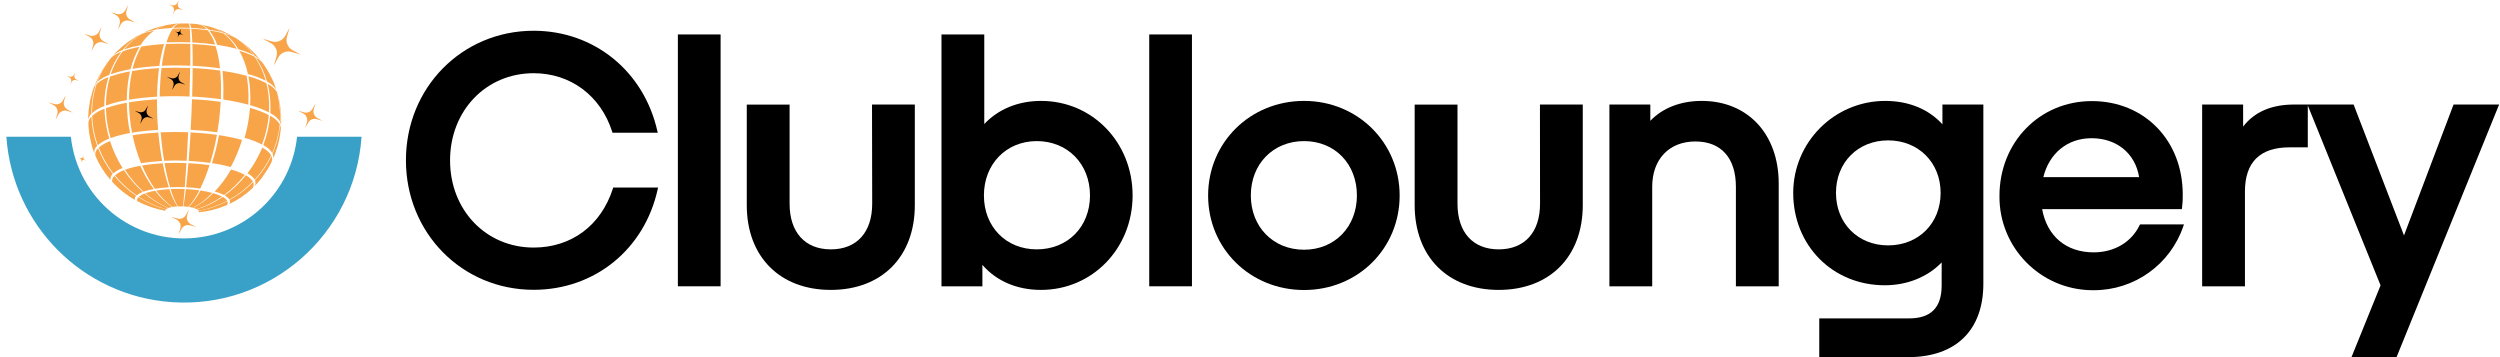 <svg width="196" height="28" viewBox="0 0 196 28" fill="none" xmlns="http://www.w3.org/2000/svg">
<path d="M28.346 10.72C27.82 18.409 21.158 24.216 13.468 23.688C6.513 23.211 0.977 17.674 0.5 10.72H5.556C6.079 15.616 10.472 19.164 15.369 18.641C19.545 18.196 22.845 14.896 23.29 10.72H28.346Z" fill="#39A1C7"/>
<path d="M48.052 14.779C47.123 17.678 44.8 19.409 41.836 19.409C38.101 19.409 35.285 16.47 35.285 12.574C35.285 8.679 38.101 5.74 41.837 5.74C44.736 5.74 47.098 7.506 47.998 10.333L48.02 10.405H51.566L51.538 10.278C50.478 5.574 46.575 2.411 41.837 2.411C36.223 2.411 31.825 6.872 31.825 12.567C31.825 18.263 36.223 22.721 41.837 22.721C46.627 22.721 50.536 19.542 51.566 14.825L51.594 14.701H48.075L48.052 14.779Z" fill="black"/>
<path d="M56.495 2.701H53.145V22.446H56.495V2.701Z" fill="black"/>
<path d="M68.38 15.972C68.38 18.213 67.17 19.55 65.142 19.55C63.114 19.55 61.904 18.213 61.904 15.972V8.199H58.547V16.084C58.547 20.121 61.134 22.729 65.135 22.729C69.136 22.729 71.722 20.121 71.722 16.084V8.195H68.366L68.38 15.972Z" fill="black"/>
<path d="M81.622 7.911C79.829 7.911 78.266 8.554 77.167 9.725V2.701H73.812V22.446H77.02V20.764C78.112 22.034 79.732 22.729 81.613 22.729C85.641 22.729 88.796 19.475 88.796 15.321C88.796 11.168 85.648 7.911 81.622 7.911ZM81.283 11.062C83.701 11.062 85.456 12.854 85.456 15.321C85.456 17.789 83.701 19.55 81.283 19.55C78.865 19.55 77.139 17.772 77.139 15.321C77.139 12.871 78.881 11.062 81.283 11.062Z" fill="black"/>
<path d="M93.449 2.701H90.1V22.446H93.449V2.701Z" fill="black"/>
<path d="M102.238 7.911C98.019 7.911 94.716 11.166 94.716 15.33C94.716 19.494 98.019 22.737 102.238 22.737C106.457 22.737 109.732 19.483 109.732 15.33C109.732 11.177 106.441 7.911 102.238 7.911ZM102.238 19.579C99.82 19.579 98.065 17.788 98.065 15.321C98.065 12.855 99.82 11.062 102.238 11.062C104.656 11.062 106.382 12.854 106.382 15.321C106.382 17.789 104.639 19.579 102.238 19.579Z" fill="black"/>
<path d="M120.739 15.972C120.739 18.213 119.529 19.55 117.501 19.55C115.473 19.55 114.267 18.213 114.267 15.972V8.199H110.91V16.084C110.91 20.121 113.496 22.729 117.498 22.729C121.499 22.729 124.089 20.121 124.089 16.084V8.195H120.732L120.739 15.972Z" fill="black"/>
<path d="M133.416 7.911C131.764 7.911 130.346 8.464 129.385 9.472V8.195H126.177V22.446H129.533V14.641C129.533 12.484 130.86 11.091 132.914 11.091C134.969 11.091 136.094 12.417 136.094 14.641V22.446H139.451V14.357C139.438 10.502 137.018 7.911 133.416 7.911Z" fill="black"/>
<path d="M152.286 9.746C151.216 8.561 149.637 7.911 147.801 7.911C143.819 7.914 140.594 11.14 140.588 15.122C140.588 19.248 143.676 22.365 147.769 22.365C149.525 22.365 151.126 21.716 152.226 20.575V22.375C152.226 24.115 151.389 24.962 149.667 24.962H142.63V28H149.585C153.341 28 155.495 25.898 155.495 22.234V8.195H152.286V9.746ZM148.029 19.238C145.66 19.238 143.941 17.507 143.941 15.122C143.941 12.737 145.66 11.006 148.029 11.006C150.398 11.006 152.145 12.737 152.145 15.122C152.145 17.507 150.414 19.238 148.029 19.238Z" fill="black"/>
<path d="M167.758 17.627C167.127 18.973 165.776 19.785 164.142 19.785C161.992 19.785 160.489 18.521 160.102 16.395H171.054L171.069 16.309C171.116 15.957 171.136 15.604 171.127 15.249C171.127 11.009 168.124 7.925 164.002 7.925C159.881 7.925 156.759 11.181 156.759 15.344C156.708 19.384 159.943 22.7 163.983 22.752C164.036 22.752 164.089 22.752 164.142 22.752C167.323 22.764 170.157 20.741 171.176 17.727L171.224 17.591H167.795L167.76 17.627H167.758ZM160.197 13.887C160.665 12 162.103 10.836 163.976 10.836C165.953 10.836 167.405 12.028 167.707 13.887H160.197Z" fill="black"/>
<path d="M192.359 8.195L188.473 18.459L184.523 8.195H179.864C178.082 8.195 176.737 8.776 175.861 9.926V8.195H172.648V22.446H176.004V15.016C176.004 12.719 177.179 11.552 179.497 11.552H180.931V8.268L186.636 22.372L184.357 27.997H187.89L195.873 8.336L195.931 8.195H192.359Z" fill="black"/>
<path d="M21.072 9.02C20.602 8.782 20.107 8.593 19.598 8.457C19.54 9.251 19.397 10.039 19.173 10.804C19.646 10.933 20.105 11.11 20.542 11.334C20.824 10.591 21.003 9.811 21.072 9.02Z" fill="#F8A54A"/>
<path d="M17.445 5.559C17.509 6.222 17.528 6.886 17.507 7.55V7.806C18.167 7.9 18.823 8.034 19.468 8.206C19.468 8.119 19.476 8.029 19.478 7.95C19.501 7.276 19.453 6.603 19.335 5.941C18.713 5.778 18.081 5.651 17.445 5.559Z" fill="#F8A54A"/>
<path d="M19.197 13.707C18.851 13.532 18.487 13.392 18.113 13.292C17.756 13.913 17.328 14.493 16.837 15.016C17.09 15.083 17.334 15.175 17.567 15.293C18.178 14.839 18.727 14.306 19.197 13.707Z" fill="#F8A54A"/>
<path d="M15.106 5.333C15.106 5.932 15.09 6.596 15.069 7.315V7.571C15.844 7.609 16.604 7.679 17.319 7.78V7.524C17.342 6.86 17.323 6.195 17.265 5.533C16.576 5.437 15.85 5.37 15.106 5.333Z" fill="#F8A54A"/>
<path d="M17.037 10.37C17.171 9.582 17.259 8.787 17.302 7.988C16.595 7.889 15.829 7.812 15.055 7.782C15.028 8.585 14.991 9.393 14.947 10.177C15.668 10.213 16.373 10.278 17.037 10.37Z" fill="#F8A54A"/>
<path d="M18.095 13.09C18.459 12.414 18.754 11.704 18.978 10.97C18.385 10.811 17.78 10.688 17.173 10.599C17.033 11.34 16.848 12.071 16.618 12.79C17.116 12.862 17.609 12.961 18.095 13.09Z" fill="#F8A54A"/>
<path d="M8.881 13.592C9.096 13.41 9.343 13.267 9.61 13.173C9.197 12.514 8.865 11.806 8.626 11.064C8.303 11.179 8.003 11.352 7.743 11.575C8.022 12.299 8.405 12.977 8.881 13.592Z" fill="#F8A54A"/>
<path d="M8.305 8.479C8.324 9.274 8.448 10.062 8.672 10.825C9.167 10.651 9.677 10.518 10.195 10.43C10.036 9.649 9.951 8.854 9.942 8.056C9.386 8.151 8.838 8.292 8.305 8.479Z" fill="#F8A54A"/>
<path d="M11.248 15.026C11.511 14.934 11.783 14.864 12.059 14.816C11.64 14.251 11.283 13.64 10.999 12.997C10.589 13.066 10.186 13.17 9.794 13.309C10.202 13.944 10.69 14.519 11.248 15.026Z" fill="#F8A54A"/>
<path d="M11.204 7.877C10.817 7.919 10.453 7.969 10.112 8.025C10.119 8.824 10.2 9.621 10.352 10.405C10.668 10.35 11.006 10.304 11.368 10.265C11.704 10.23 12.048 10.204 12.394 10.182C12.331 9.4 12.301 8.593 12.309 7.789C11.937 7.81 11.566 7.838 11.204 7.877Z" fill="#F8A54A"/>
<path d="M16.479 12.771C16.698 12.048 16.874 11.313 17.009 10.571C16.351 10.479 15.655 10.416 14.943 10.38C14.899 11.159 14.848 11.912 14.791 12.613C15.367 12.642 15.94 12.694 16.479 12.771Z" fill="#F8A54A"/>
<path d="M14.588 14.68C14.972 14.7 15.346 14.735 15.701 14.784C15.987 14.191 16.23 13.576 16.424 12.947C15.894 12.875 15.339 12.822 14.77 12.793C14.712 13.486 14.652 14.133 14.588 14.68Z" fill="#F8A54A"/>
<path d="M15.085 3.45C15.101 3.929 15.11 4.51 15.108 5.16C15.844 5.195 16.567 5.263 17.249 5.358C17.191 4.77 17.077 4.187 16.908 3.62C16.327 3.533 15.712 3.482 15.085 3.45Z" fill="#F8A54A"/>
<path d="M11.396 10.469C11.043 10.508 10.705 10.553 10.393 10.606C10.548 11.355 10.771 12.089 11.059 12.797C11.315 12.755 11.589 12.716 11.882 12.686C12.175 12.656 12.433 12.634 12.714 12.618C12.585 11.912 12.483 11.165 12.412 10.387C12.069 10.41 11.73 10.439 11.396 10.469Z" fill="#F8A54A"/>
<path d="M12.689 14.728C12.866 14.71 13.051 14.694 13.237 14.684C13.037 14.067 12.877 13.438 12.756 12.8C12.481 12.815 12.21 12.838 11.944 12.866C11.677 12.894 11.389 12.933 11.14 12.975C11.409 13.618 11.744 14.23 12.142 14.802C12.311 14.774 12.493 14.749 12.689 14.728Z" fill="#F8A54A"/>
<path d="M8.566 10.868C8.338 10.107 8.213 9.319 8.192 8.524C7.837 8.647 7.51 8.836 7.224 9.08C7.25 9.866 7.4 10.645 7.665 11.386C7.93 11.159 8.236 10.983 8.566 10.868Z" fill="#F8A54A"/>
<path d="M20.127 4.547L20.049 4.501C20.446 5.079 20.745 5.718 20.932 6.393L21.024 6.446C21.278 6.582 21.494 6.78 21.651 7.022C21.596 6.845 21.534 6.669 21.474 6.492L21.329 6.183C21.262 6.038 21.19 5.895 21.114 5.755L21.033 5.614L20.84 5.3C20.761 5.178 20.676 5.052 20.605 4.946C20.473 4.784 20.31 4.648 20.127 4.547Z" fill="#F8A54A"/>
<path d="M21.985 9.331C21.985 9.416 21.985 9.508 21.973 9.585C22.017 9.681 22.038 9.785 22.033 9.891L22.045 9.615C22.052 9.214 22.031 8.813 21.981 8.414C21.962 8.282 21.937 8.123 21.905 7.918C21.84 7.647 21.798 7.471 21.764 7.338L21.738 7.266C21.923 7.937 22.006 8.635 21.985 9.331Z" fill="#F8A54A"/>
<path d="M21.563 6.722L21.547 6.683C21.568 6.741 21.589 6.798 21.609 6.86L21.563 6.722Z" fill="#F8A54A"/>
<path d="M18.3 2.869L18.279 2.857L17.989 2.692C17.812 2.606 17.606 2.507 17.441 2.433L17.095 2.297C17.014 2.267 16.918 2.233 16.742 2.178L16.622 2.143C16.927 2.238 17.215 2.378 17.48 2.558C17.763 2.632 18.038 2.736 18.3 2.869Z" fill="#F8A54A"/>
<path d="M19.946 4.356L20.022 4.402C20.195 4.499 20.351 4.628 20.478 4.78L20.328 4.593C20.127 4.365 20.005 4.227 19.902 4.12C19.8 4.012 19.667 3.893 19.453 3.694C19.252 3.53 19.12 3.422 19.001 3.332L18.648 3.084L18.535 3.012L18.501 2.991C19.059 3.356 19.549 3.819 19.946 4.356Z" fill="#F8A54A"/>
<path d="M8.351 4.994C8.222 5.171 8.096 5.36 7.997 5.524C7.858 5.778 7.769 5.939 7.706 6.065C7.642 6.19 7.566 6.36 7.446 6.628L7.416 6.718C7.467 6.623 7.526 6.533 7.593 6.448C7.784 5.934 8.038 5.445 8.351 4.994Z" fill="#F8A54A"/>
<path d="M7.617 11.433C7.349 10.697 7.199 9.921 7.171 9.137C7.042 9.257 6.959 9.418 6.932 9.592V9.81C6.946 10.02 6.973 10.264 6.992 10.454C7.047 10.76 7.132 11.161 7.211 11.476C7.266 11.663 7.328 11.847 7.398 12.028C7.365 11.806 7.448 11.582 7.617 11.433Z" fill="#F8A54A"/>
<path d="M21.957 9.794C21.883 10.573 21.683 11.334 21.365 12.048C21.434 12.189 21.439 12.354 21.381 12.5L21.557 12.089C21.651 11.809 21.711 11.633 21.753 11.495C21.796 11.357 21.835 11.175 21.904 10.887C21.932 10.711 21.953 10.576 21.971 10.465C21.988 10.354 22.003 10.22 22.018 10.112C22.026 10.002 22.004 9.893 21.957 9.794Z" fill="#F8A54A"/>
<path d="M18.397 2.922L18.379 2.913L18.402 2.925L18.397 2.922Z" fill="#F8A54A"/>
<path d="M21.28 12.23C20.948 12.926 20.512 13.567 19.987 14.133C20.063 14.291 20.044 14.479 19.938 14.62C20.13 14.426 20.31 14.221 20.48 14.005C20.657 13.763 20.867 13.451 21.019 13.207C21.171 12.963 21.232 12.808 21.296 12.686C21.356 12.539 21.351 12.373 21.28 12.23Z" fill="#F8A54A"/>
<path d="M17.404 2.535C17.125 2.341 16.818 2.196 16.491 2.102H16.468L16.222 2.035L16.005 1.987L15.795 1.943L15.618 1.913C15.894 1.966 16.146 2.106 16.335 2.314C16.696 2.367 17.053 2.441 17.404 2.535Z" fill="#F8A54A"/>
<path d="M8.686 4.547L8.676 4.559L8.631 4.614L8.686 4.547Z" fill="#F8A54A"/>
<path d="M8.817 4.393L8.803 4.416L8.819 4.397V4.393H8.817Z" fill="#F8A54A"/>
<path d="M12.17 2.337C12.424 2.175 12.705 2.055 13 1.984C12.68 2.047 12.364 2.132 12.055 2.236L11.896 2.291L11.629 2.397C11.507 2.45 11.387 2.509 11.276 2.574C11.568 2.47 11.866 2.39 12.17 2.337Z" fill="#F8A54A"/>
<path d="M13.585 2.185C14.011 2.164 14.447 2.164 14.874 2.185C14.855 1.963 14.829 1.843 14.799 1.841H14.124C13.901 1.871 13.705 1.996 13.585 2.185Z" fill="#F8A54A"/>
<path d="M12.866 2.24C13.066 2.219 13.269 2.201 13.475 2.191C13.611 1.998 13.822 1.869 14.057 1.837H14.018L13.687 1.865C13.484 1.89 13.292 1.918 13.096 1.956C12.799 2.023 12.518 2.141 12.264 2.309C12.449 2.297 12.65 2.263 12.866 2.24Z" fill="#F8A54A"/>
<path d="M14.986 2.187C15.412 2.206 15.83 2.245 16.222 2.3C16.046 2.092 15.802 1.952 15.533 1.904L15.42 1.89L15.244 1.871L15.067 1.855H14.841C14.905 1.844 14.949 1.963 14.986 2.187Z" fill="#F8A54A"/>
<path d="M9.621 3.918C10.022 3.422 10.509 3.003 11.06 2.682C10.965 2.719 10.871 2.761 10.781 2.809L10.642 2.888C10.37 3.065 10.214 3.162 10.066 3.268C9.949 3.353 9.813 3.462 9.592 3.636C9.372 3.839 9.239 3.962 9.128 4.067C9.017 4.171 8.939 4.264 8.851 4.367C9.077 4.171 9.338 4.019 9.621 3.918Z" fill="#F8A54A"/>
<path d="M16.867 3.492C16.742 3.086 16.544 2.705 16.284 2.369C15.874 2.312 15.44 2.272 14.995 2.249C15.032 2.501 15.06 2.865 15.079 3.328C15.692 3.356 16.298 3.415 16.867 3.492Z" fill="#F8A54A"/>
<path d="M18.696 3.865C19.1 3.973 19.494 4.123 19.869 4.312C19.482 3.78 19.003 3.323 18.455 2.959C18.185 2.823 17.902 2.715 17.611 2.636C18.049 2.97 18.418 3.388 18.696 3.865Z" fill="#F8A54A"/>
<path d="M19.436 5.803C19.92 5.93 20.39 6.109 20.838 6.333C20.655 5.66 20.36 5.024 19.966 4.448C19.584 4.254 19.183 4.102 18.77 3.991C19.082 4.558 19.307 5.169 19.436 5.803Z" fill="#F8A54A"/>
<path d="M18.572 3.832C18.303 3.358 17.943 2.945 17.512 2.613C17.146 2.516 16.774 2.44 16.399 2.385C16.676 2.719 16.887 3.102 17.023 3.514C17.546 3.59 18.061 3.696 18.572 3.832Z" fill="#F8A54A"/>
<path d="M19.621 7.992C19.621 8.077 19.618 8.162 19.611 8.246C20.121 8.384 20.616 8.573 21.087 8.812C21.087 8.727 21.087 8.635 21.098 8.555C21.121 7.872 21.05 7.188 20.888 6.524C20.437 6.294 19.964 6.114 19.475 5.982C19.596 6.644 19.646 7.319 19.621 7.992Z" fill="#F8A54A"/>
<path d="M13.02 3.448C12.868 4.008 12.758 4.581 12.689 5.157C13.428 5.121 14.18 5.121 14.92 5.157C14.929 4.501 14.931 3.92 14.92 3.448C14.29 3.417 13.649 3.418 13.02 3.448Z" fill="#F8A54A"/>
<path d="M21.27 9.131L21.172 9.075C21.103 9.864 20.925 10.64 20.642 11.38L20.732 11.433C20.982 11.564 21.194 11.757 21.345 11.993C21.663 11.278 21.861 10.515 21.936 9.736C21.769 9.479 21.54 9.273 21.27 9.131Z" fill="#F8A54A"/>
<path d="M21.188 8.866L21.285 8.923C21.552 9.066 21.78 9.274 21.944 9.529C21.944 9.444 21.944 9.352 21.955 9.273C21.976 8.577 21.893 7.882 21.709 7.211C21.552 6.967 21.335 6.768 21.079 6.632L20.985 6.577C21.151 7.241 21.224 7.927 21.201 8.612C21.197 8.697 21.194 8.782 21.188 8.866Z" fill="#F8A54A"/>
<path d="M20.649 11.622L20.561 11.569C20.264 12.29 19.876 12.968 19.402 13.588L19.475 13.631C19.676 13.739 19.847 13.896 19.971 14.087C20.494 13.518 20.927 12.875 21.259 12.177C21.107 11.944 20.897 11.753 20.649 11.622Z" fill="#F8A54A"/>
<path d="M21.713 7.156L21.621 6.89C21.642 6.95 21.663 7.011 21.681 7.066C21.693 7.096 21.704 7.126 21.713 7.156Z" fill="#F8A54A"/>
<path d="M9.509 4.063C9.222 4.164 8.955 4.316 8.723 4.514C8.261 5.081 7.895 5.72 7.642 6.407C7.912 6.174 8.225 5.996 8.563 5.877C8.776 5.225 9.096 4.612 9.509 4.063Z" fill="#F8A54A"/>
<path d="M6.93 9.363C6.959 9.193 7.042 9.038 7.165 8.919V8.665C7.181 7.972 7.299 7.285 7.519 6.626C7.453 6.694 7.397 6.771 7.354 6.854L7.266 7.109C7.199 7.342 7.13 7.609 7.075 7.815C7.022 8.131 6.989 8.328 6.967 8.485C6.946 8.642 6.937 8.838 6.914 9.165C6.929 9.244 6.929 9.308 6.93 9.363Z" fill="#F8A54A"/>
<path d="M7.213 8.872C7.499 8.628 7.828 8.441 8.183 8.315V8.059C8.2 7.377 8.308 6.701 8.503 6.047C8.163 6.165 7.849 6.345 7.573 6.577C7.356 7.234 7.236 7.92 7.22 8.612C7.213 8.702 7.213 8.787 7.213 8.872Z" fill="#F8A54A"/>
<path d="M18.003 15.677C18.053 15.781 18.04 15.904 17.971 15.996C18.644 15.682 19.261 15.26 19.8 14.749C19.904 14.613 19.922 14.429 19.847 14.276C19.305 14.832 18.683 15.304 18.003 15.677Z" fill="#F8A54A"/>
<path d="M14.919 3.321C14.919 2.86 14.899 2.496 14.88 2.244C14.435 2.226 13.982 2.226 13.537 2.244C13.322 2.576 13.161 2.94 13.057 3.321C13.673 3.295 14.3 3.295 14.919 3.321Z" fill="#F8A54A"/>
<path d="M11.377 2.507L11.05 2.662C11.098 2.639 11.149 2.616 11.204 2.595L11.377 2.507Z" fill="#F8A54A"/>
<path d="M12.066 2.408C11.746 2.461 11.431 2.542 11.126 2.65C10.584 2.971 10.105 3.392 9.713 3.886C10.137 3.736 10.571 3.623 11.015 3.549C11.285 3.102 11.642 2.713 12.066 2.408Z" fill="#F8A54A"/>
<path d="M10.237 5.422C10.389 4.809 10.628 4.22 10.944 3.673C10.492 3.752 10.048 3.871 9.615 4.026C9.206 4.572 8.889 5.181 8.677 5.83C9.184 5.649 9.707 5.513 10.237 5.422Z" fill="#F8A54A"/>
<path d="M12.663 5.33C12.59 5.93 12.543 6.593 12.521 7.312V7.568C13.299 7.531 14.088 7.529 14.866 7.568V7.312C14.887 6.593 14.901 5.929 14.91 5.33C14.166 5.3 13.408 5.3 12.663 5.33Z" fill="#F8A54A"/>
<path d="M8.967 13.79C8.835 13.906 8.768 14.081 8.79 14.256C9.306 14.816 9.905 15.293 10.566 15.669C10.548 15.553 10.591 15.434 10.679 15.355C10.038 14.917 9.46 14.39 8.967 13.79Z" fill="#F8A54A"/>
<path d="M7.688 11.622C7.524 11.769 7.444 11.988 7.476 12.207C7.769 12.901 8.172 13.544 8.667 14.111C8.64 13.933 8.707 13.751 8.843 13.633C8.363 13.023 7.973 12.345 7.688 11.622Z" fill="#F8A54A"/>
<path d="M9.718 13.341C9.46 13.433 9.22 13.572 9.011 13.751C9.502 14.353 10.076 14.883 10.718 15.323C10.859 15.203 11.022 15.111 11.197 15.049C10.631 14.546 10.135 13.972 9.718 13.341Z" fill="#F8A54A"/>
<path d="M10.856 15.461C10.773 15.537 10.732 15.65 10.748 15.761C11.442 16.131 12.189 16.388 12.963 16.528C12.958 16.487 12.972 16.447 13.004 16.418C12.244 16.21 11.52 15.887 10.856 15.461Z" fill="#F8A54A"/>
<path d="M10.882 15.436C11.539 15.866 12.258 16.194 13.013 16.41C13.064 16.365 13.124 16.332 13.189 16.312C12.518 16.03 11.893 15.646 11.338 15.175C11.172 15.233 11.016 15.321 10.882 15.436Z" fill="#F8A54A"/>
<path d="M8.306 8.017V8.271C8.84 8.082 9.388 7.941 9.946 7.847V7.591C9.962 6.92 10.045 6.252 10.193 5.598C9.66 5.688 9.135 5.826 8.626 6.006C8.434 6.66 8.326 7.335 8.306 8.017Z" fill="#F8A54A"/>
<path d="M14.488 14.677C14.534 14.118 14.578 13.481 14.62 12.788C14.05 12.763 13.468 12.765 12.898 12.788C13.005 13.426 13.15 14.058 13.331 14.68C13.714 14.662 14.102 14.662 14.488 14.677Z" fill="#F8A54A"/>
<path d="M14.751 10.371C14.044 10.341 13.311 10.343 12.597 10.371C12.659 11.15 12.751 11.903 12.868 12.604C13.451 12.576 14.046 12.576 14.634 12.604C14.675 11.905 14.714 11.15 14.751 10.371Z" fill="#F8A54A"/>
<path d="M11.96 3.533C11.645 3.567 11.348 3.607 11.076 3.655C10.771 4.201 10.539 4.786 10.393 5.393C10.718 5.339 11.064 5.291 11.433 5.252C11.78 5.215 12.133 5.187 12.493 5.167C12.571 4.588 12.696 4.015 12.866 3.455C12.553 3.473 12.253 3.498 11.96 3.533Z" fill="#F8A54A"/>
<path d="M12.159 14.954C11.896 15 11.638 15.065 11.387 15.154C11.93 15.629 12.541 16.016 13.202 16.304C13.293 16.272 13.389 16.247 13.486 16.231C12.981 15.876 12.534 15.445 12.159 14.954Z" fill="#F8A54A"/>
<path d="M10.117 7.561V7.817C10.458 7.759 10.824 7.709 11.211 7.667C11.575 7.63 11.944 7.6 12.318 7.579V7.322C12.339 6.603 12.391 5.939 12.469 5.34C12.115 5.36 11.762 5.39 11.409 5.425C11.055 5.46 10.686 5.513 10.359 5.568C10.216 6.224 10.135 6.89 10.117 7.561Z" fill="#F8A54A"/>
<path d="M15.579 16.533C15.597 16.57 15.594 16.613 15.569 16.646C16.335 16.576 17.086 16.383 17.793 16.076C17.858 15.987 17.871 15.871 17.825 15.77C17.12 16.136 16.362 16.394 15.579 16.533Z" fill="#F8A54A"/>
<path d="M17.812 15.745C17.735 15.625 17.629 15.528 17.503 15.461L17.459 15.434C16.843 15.86 16.164 16.187 15.447 16.408L15.464 16.418C15.511 16.443 15.549 16.479 15.578 16.523C16.357 16.378 17.111 16.116 17.812 15.745Z" fill="#F8A54A"/>
<path d="M19.826 14.233C19.706 14.046 19.54 13.892 19.344 13.788L19.271 13.747C18.793 14.345 18.236 14.873 17.616 15.321L17.664 15.35C17.796 15.42 17.908 15.523 17.989 15.648C18.667 15.268 19.286 14.791 19.826 14.233Z" fill="#F8A54A"/>
<path d="M16.641 15.123C16.337 15.042 16.03 14.979 15.719 14.934C15.475 15.403 15.169 15.837 14.809 16.224C14.924 16.24 15.039 16.263 15.15 16.293C15.705 15.982 16.206 15.588 16.641 15.123Z" fill="#F8A54A"/>
<path d="M12.758 14.869C12.582 14.89 12.405 14.913 12.242 14.94C12.599 15.431 13.028 15.864 13.516 16.226C13.576 16.215 13.638 16.206 13.707 16.199C13.776 16.192 13.834 16.187 13.899 16.183C13.641 15.758 13.433 15.302 13.277 14.829C13.103 14.839 12.928 14.851 12.758 14.869Z" fill="#F8A54A"/>
<path d="M16.713 15.143C16.259 15.606 15.737 15.996 15.162 16.3C15.251 16.325 15.337 16.357 15.419 16.399C16.125 16.171 16.795 15.837 17.401 15.408C17.182 15.297 16.95 15.208 16.713 15.143Z" fill="#F8A54A"/>
<path d="M14.572 14.825C14.509 15.367 14.444 15.828 14.378 16.182C14.512 16.182 14.645 16.201 14.768 16.219C15.111 15.827 15.401 15.39 15.631 14.922C15.293 14.876 14.936 14.839 14.572 14.825Z" fill="#F8A54A"/>
<path d="M13.373 14.823C13.511 15.295 13.7 15.751 13.935 16.182C14.071 16.175 14.207 16.175 14.343 16.182C14.387 15.828 14.431 15.364 14.477 14.82C14.111 14.806 13.739 14.806 13.373 14.823Z" fill="#F8A54A"/>
<path d="M6.579 12.172L6.536 12.313C6.51 12.394 6.547 12.484 6.623 12.523L6.752 12.594L6.612 12.551C6.531 12.525 6.441 12.562 6.402 12.638L6.33 12.767L6.372 12.626C6.399 12.544 6.361 12.454 6.285 12.415L6.157 12.345L6.298 12.387C6.379 12.412 6.467 12.377 6.506 12.301L6.579 12.172Z" fill="#F8A54A"/>
<path d="M24.735 8.105L24.599 8.564C24.52 8.829 24.637 9.115 24.878 9.248L25.299 9.478L24.84 9.342C24.575 9.262 24.288 9.379 24.156 9.622L23.925 10.043L24.062 9.584C24.14 9.317 24.023 9.032 23.78 8.9L23.361 8.67L23.82 8.806C24.085 8.884 24.37 8.767 24.504 8.525L24.735 8.105Z" fill="#F8A54A"/>
<path d="M22.711 2.164L22.501 2.871C22.375 3.282 22.557 3.724 22.934 3.931L23.582 4.284L22.875 4.074C22.464 3.948 22.022 4.128 21.815 4.506L21.462 5.153L21.672 4.446C21.798 4.035 21.616 3.593 21.239 3.386L20.593 3.033L21.299 3.245C21.711 3.369 22.153 3.187 22.359 2.811L22.711 2.164Z" fill="#F8A54A"/>
<path d="M7.965 2.088L7.828 2.547C7.75 2.812 7.867 3.097 8.109 3.231L8.529 3.461L8.07 3.325C7.805 3.247 7.522 3.364 7.39 3.606L7.16 4.026L7.296 3.567C7.375 3.302 7.259 3.016 7.015 2.883L6.591 2.65L7.05 2.788C7.319 2.872 7.609 2.754 7.743 2.509L7.965 2.088Z" fill="#F8A54A"/>
<path d="M10.05 0.389L9.914 0.848C9.835 1.113 9.951 1.399 10.195 1.532L10.615 1.767L10.156 1.629C9.891 1.549 9.605 1.666 9.472 1.91L9.243 2.33L9.379 1.871C9.458 1.604 9.342 1.318 9.098 1.184L8.677 0.954L9.137 1.09C9.402 1.169 9.688 1.053 9.82 0.809L10.05 0.389Z" fill="#F8A54A"/>
<path d="M14.115 5.6L14.011 5.944C13.952 6.144 14.041 6.36 14.223 6.46L14.539 6.637L14.185 6.533C13.986 6.473 13.77 6.561 13.67 6.745L13.493 7.061L13.595 6.708C13.654 6.512 13.573 6.301 13.396 6.199L13.08 6.022L13.433 6.126C13.633 6.186 13.848 6.098 13.949 5.914L14.115 5.6Z" fill="black"/>
<path d="M11.606 8.257L11.504 8.61C11.444 8.81 11.532 9.025 11.716 9.126L12.032 9.303L11.679 9.2C11.479 9.14 11.264 9.229 11.163 9.412L10.986 9.728L11.091 9.375C11.149 9.176 11.06 8.96 10.879 8.859L10.561 8.683L10.914 8.785C11.114 8.845 11.329 8.757 11.43 8.573L11.606 8.257Z" fill="black"/>
<path d="M14.196 2.263L14.149 2.424C14.12 2.517 14.161 2.616 14.246 2.664L14.392 2.745L14.233 2.696C14.14 2.669 14.041 2.71 13.993 2.795L13.912 2.941L13.959 2.781C13.988 2.689 13.947 2.588 13.862 2.542L13.714 2.461L13.875 2.509C13.968 2.537 14.067 2.496 14.115 2.411L14.196 2.263Z" fill="black"/>
<path d="M14.028 0L13.947 0.269C13.903 0.426 13.972 0.592 14.113 0.671L14.359 0.806L14.09 0.726C13.937 0.68 13.77 0.745 13.687 0.883L13.553 1.131L13.633 0.86C13.68 0.705 13.611 0.537 13.468 0.459L13.219 0.332L13.489 0.412C13.645 0.454 13.811 0.387 13.89 0.246L14.028 0Z" fill="#F8A54A"/>
<path d="M14.809 16.429L14.671 16.888C14.594 17.155 14.71 17.439 14.954 17.572L15.373 17.802L14.915 17.666C14.648 17.586 14.364 17.704 14.23 17.947L14 18.372L14.136 17.913C14.219 17.646 14.101 17.357 13.855 17.224L13.435 16.994L13.894 17.13C14.159 17.21 14.445 17.093 14.578 16.849L14.809 16.429Z" fill="#F8A54A"/>
<path d="M5.16 7.455L5.022 7.914C4.945 8.179 5.061 8.464 5.303 8.598L5.724 8.833L5.27 8.691C5.005 8.612 4.719 8.729 4.586 8.972L4.356 9.393L4.492 8.934C4.572 8.667 4.454 8.382 4.21 8.25L3.786 8.018L4.245 8.156C4.51 8.236 4.796 8.119 4.929 7.875L5.16 7.455Z" fill="#F8A54A"/>
<path d="M5.907 5.664L5.839 5.891C5.8 6.024 5.856 6.165 5.976 6.232L6.187 6.345L5.957 6.278C5.824 6.239 5.685 6.298 5.618 6.418L5.503 6.626L5.572 6.398C5.611 6.266 5.552 6.125 5.43 6.059L5.222 5.944L5.446 6.006C5.581 6.054 5.731 5.997 5.8 5.872L5.907 5.664Z" fill="#F8A54A"/>
</svg>
